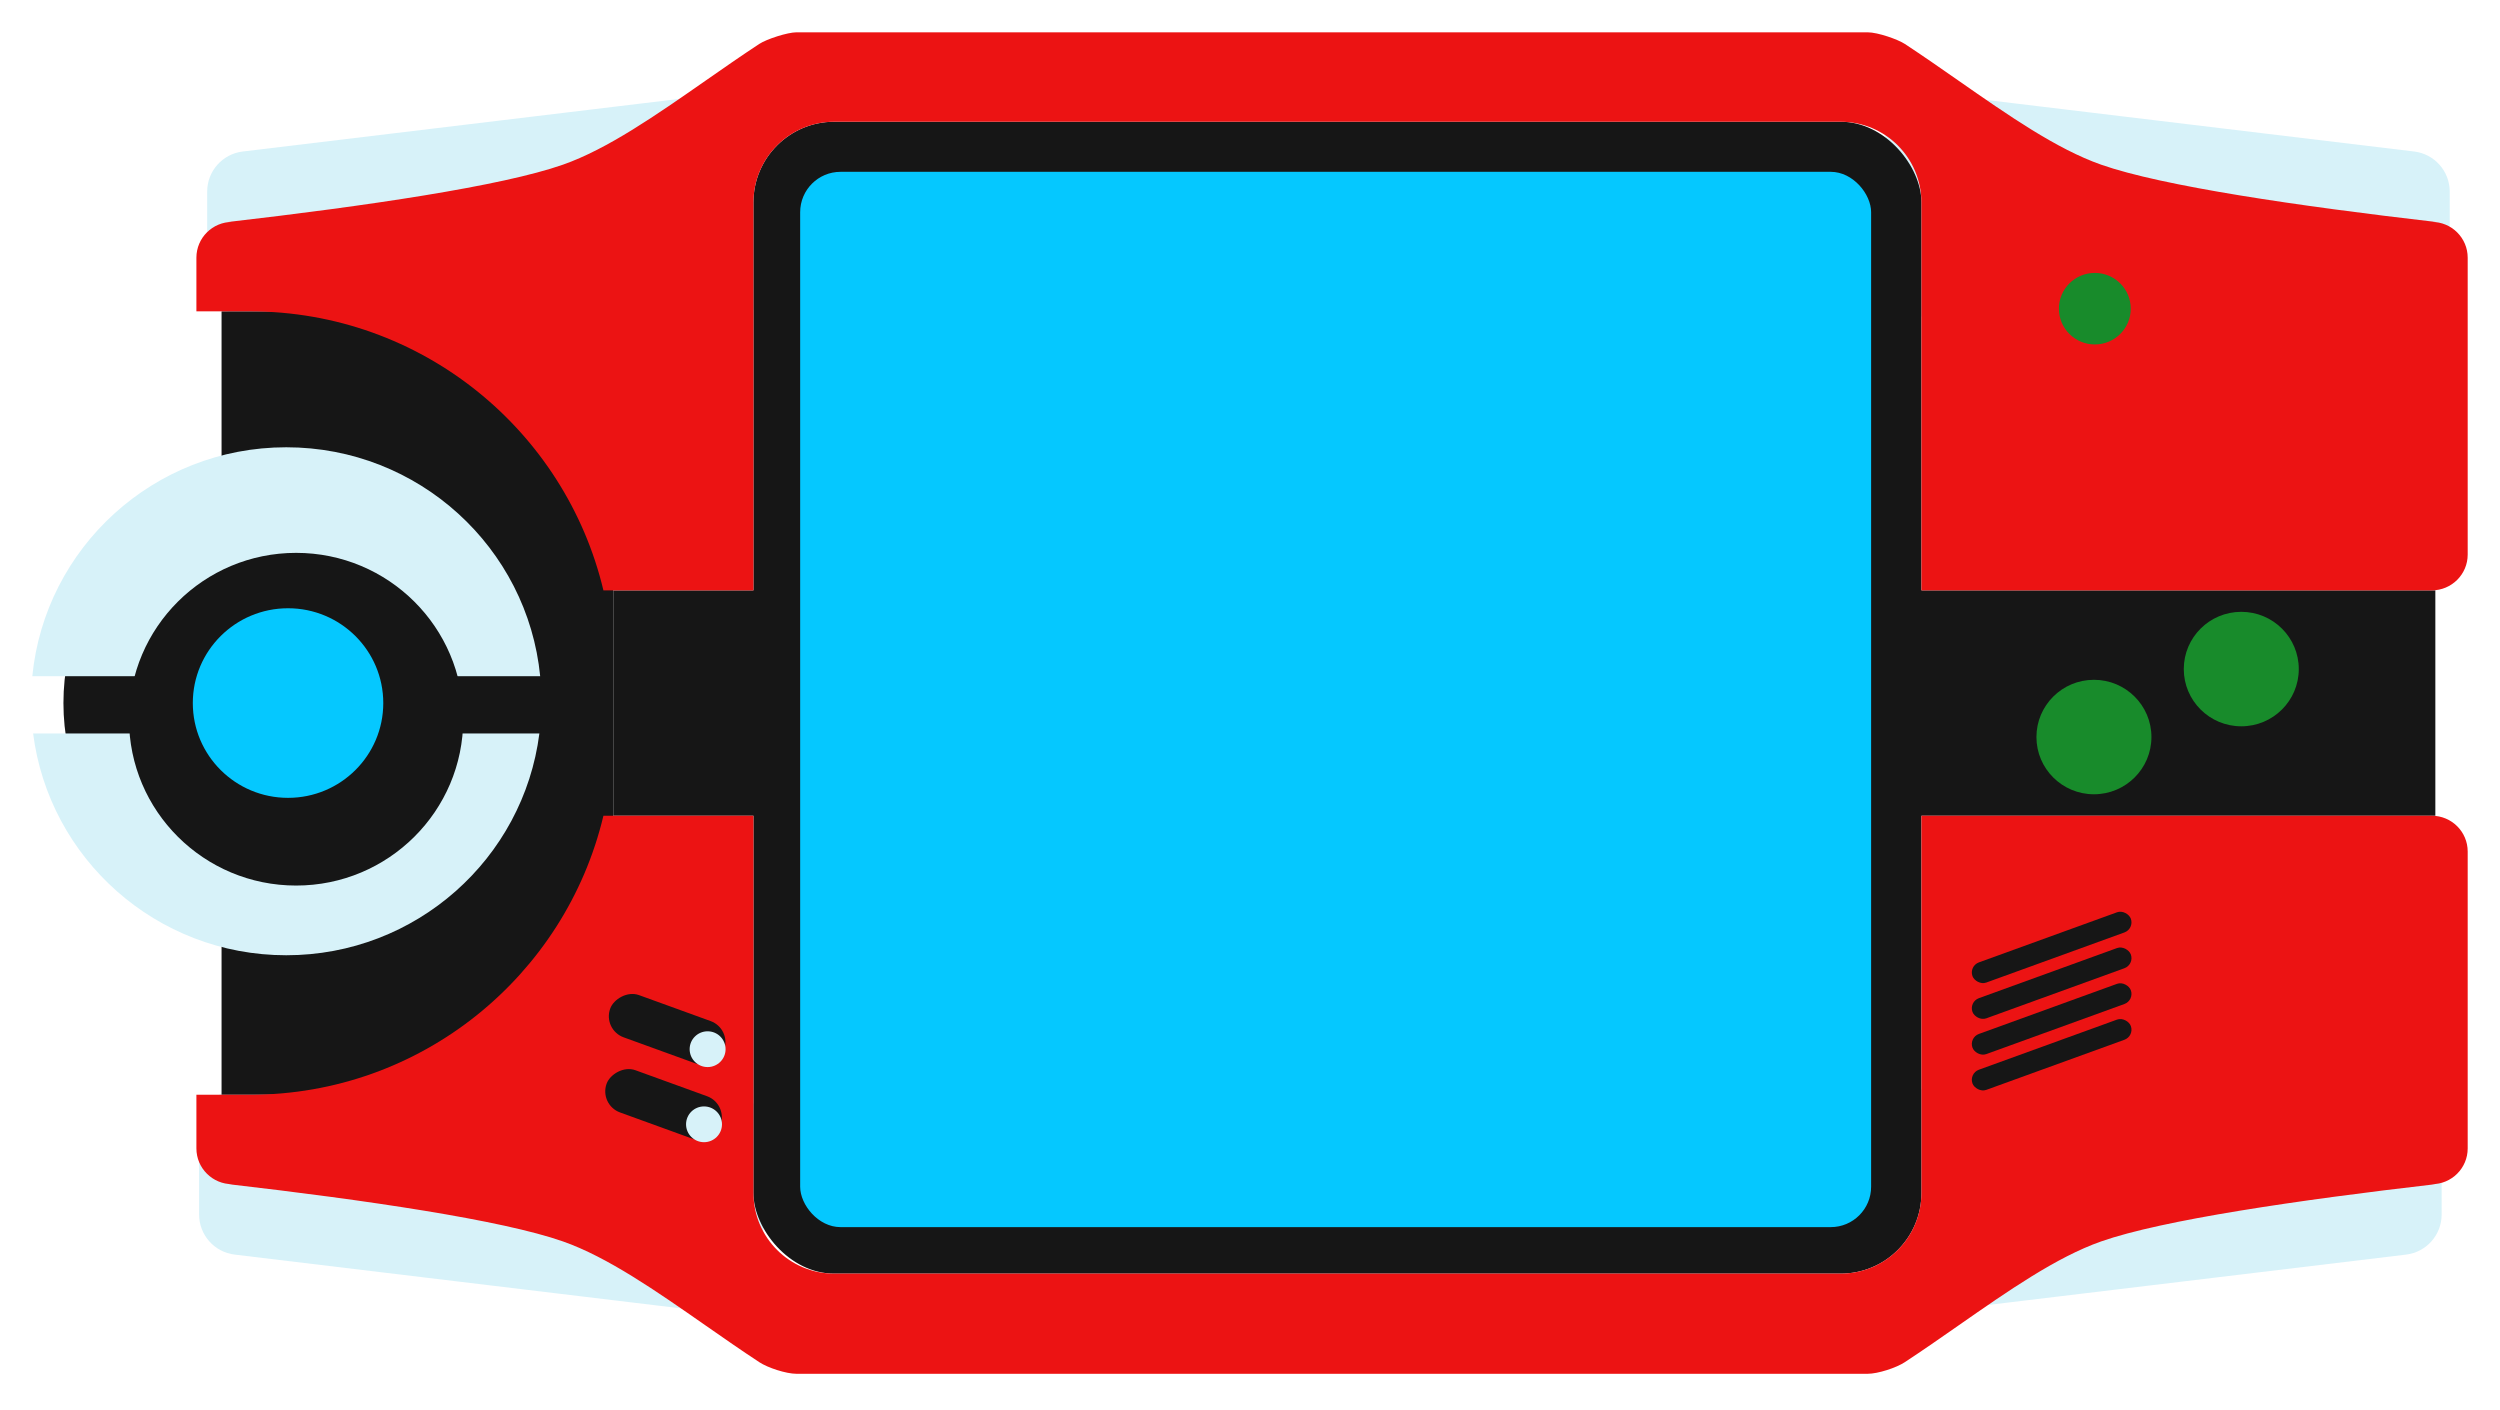 <svg width="619" height="349" viewBox="0 0 619 349" fill="none" xmlns="http://www.w3.org/2000/svg">
<g filter="url(#filter0_d_3_7)">
<g filter="url(#filter1_i_3_7)">
<path d="M43.298 35.44C43.298 30.38 47.078 26.117 52.102 25.512L171.805 11.092C177.759 10.375 183.001 15.023 183.001 21.02V56.43C183.001 61.953 178.524 66.43 173.001 66.43H53.298C47.776 66.43 43.298 61.953 43.298 56.43V35.44Z" fill="#D7F2F9"/>
</g>
<g filter="url(#filter2_i_3_7)">
<path d="M598.551 35.44C598.551 30.38 594.771 26.117 589.747 25.512L470.044 11.092C464.09 10.375 458.848 15.023 458.848 21.02V56.43C458.848 61.953 463.325 66.43 468.848 66.43H588.551C594.074 66.43 598.551 61.953 598.551 56.43V35.44Z" fill="#D7F2F9"/>
</g>
<g filter="url(#filter3_i_3_7)">
<path d="M43.298 296.712C43.298 301.772 47.078 306.035 52.102 306.64L171.805 321.06C177.759 321.777 183.001 317.129 183.001 311.132V275.721C183.001 270.199 178.524 265.721 173.001 265.721H53.298C47.776 265.721 43.298 270.199 43.298 275.721V296.712Z" fill="#D7F2F9"/>
</g>
<g filter="url(#filter4_i_3_7)">
<path d="M598.551 296.712C598.551 301.772 594.771 306.035 589.747 306.64L470.044 321.06C464.09 321.777 458.848 317.129 458.848 311.132V275.721C458.848 270.199 463.325 265.721 468.848 265.721H588.551C594.074 265.721 598.551 270.199 598.551 275.721V296.712Z" fill="#D7F2F9"/>
</g>
<path d="M46.858 69.088H143.849V263.064H46.858V69.088Z" fill="#161616"/>
<path d="M143.849 138.175H594.992V193.977H143.849V138.175Z" fill="#161616"/>
<ellipse cx="63.32" cy="166.076" rx="55.614" ry="55.359" fill="#161616"/>
<g filter="url(#filter5_ii_3_7)">
<path fill-rule="evenodd" clip-rule="evenodd" d="M125.55 173.605H0.2C4.135 204.573 30.695 228.52 62.875 228.52C95.054 228.52 121.614 204.573 125.55 173.605ZM125.749 159.433H0C3.129 127.611 30.084 102.746 62.875 102.746C95.665 102.746 122.621 127.611 125.749 159.433Z" fill="#D7F2F9"/>
</g>
<g filter="url(#filter6_d_3_7)">
<ellipse cx="63.319" cy="166.076" rx="41.377" ry="41.187" fill="#161616"/>
</g>
<ellipse cx="63.319" cy="166.076" rx="23.58" ry="23.472" fill="#05C8FF"/>
<g filter="url(#filter7_ii_3_7)">
<ellipse cx="510.458" cy="174.49" rx="14.237" ry="14.172" fill="#188B2B"/>
</g>
<g filter="url(#filter8_ii_3_7)">
<ellipse cx="546.941" cy="157.661" rx="14.237" ry="14.172" fill="#188B2B"/>
</g>
<rect x="178.552" y="22.143" width="289.194" height="285.207" rx="20" fill="#161616"/>
<rect x="190.12" y="34.544" width="265.169" height="261.293" rx="10" fill="#05C8FF"/>
<g filter="url(#filter9_ii_3_7)">
<path fill-rule="evenodd" clip-rule="evenodd" d="M178.552 193.977H141.407C131.979 233.597 96.355 263.064 53.849 263.064H40.629V276.35C40.629 281.242 44.613 285.208 49.527 285.208H48.637C82.53 289.126 116.264 294.065 131.391 299.379C142.43 303.257 154.415 311.616 166.657 320.153C171.081 323.238 175.539 326.346 179.997 329.275C182.112 330.664 186.632 332.152 189.23 332.152H454.399C456.997 332.152 461.517 330.664 463.632 329.275C468.087 326.348 472.542 323.242 476.963 320.159L476.968 320.155L476.971 320.153C489.213 311.616 501.199 303.257 512.238 299.379C527.365 294.065 561.099 289.126 594.992 285.208H594.102C599.016 285.208 603 281.242 603 276.35V202.834C603 197.942 599.016 193.977 594.102 193.977H467.746V287.351C467.746 298.397 458.792 307.351 447.746 307.351H198.552C187.507 307.351 178.552 298.397 178.552 287.351V193.977Z" fill="#EC1313"/>
</g>
<g filter="url(#filter10_ii_3_7)">
<path fill-rule="evenodd" clip-rule="evenodd" d="M179.997 2.877C181.843 1.664 187.006 0 189.23 0H454.399C456.997 0 461.962 1.78 463.632 2.877C468.089 5.805 472.546 8.913 476.969 11.997L476.971 11.999C489.213 20.536 501.199 28.894 512.238 32.772C527.365 38.087 561.099 43.026 594.992 46.944H594.102C599.016 46.944 603 50.91 603 55.801V129.318C603 134.209 599.016 138.175 594.102 138.175H467.746V42.143C467.746 31.098 458.792 22.143 447.746 22.143H198.552C187.507 22.143 178.552 31.098 178.552 42.143V138.175H141.407C131.979 98.555 96.355 69.088 53.849 69.088H40.629V55.801C40.629 50.91 44.613 46.944 49.527 46.944H48.637C82.53 43.026 116.264 38.087 131.391 32.772C142.43 28.894 154.415 20.536 166.657 11.999L166.657 11.999C171.081 8.914 175.539 5.806 179.997 2.877Z" fill="#EC1313"/>
</g>
<rect width="41.712" height="5.317" rx="2.659" transform="matrix(0.94 -0.341 0.343 0.939 479.474 231.196)" fill="#161616"/>
<rect width="29.994" height="11.129" rx="5.564" transform="matrix(0.94 0.341 0.343 -0.939 141.179 246.944)" fill="#161616"/>
<rect width="29.994" height="11.129" rx="5.564" transform="matrix(0.94 0.341 0.343 -0.939 140.29 265.544)" fill="#161616"/>
<rect width="41.712" height="5.317" rx="2.659" transform="matrix(0.94 -0.341 0.343 0.939 479.474 240.054)" fill="#161616"/>
<rect width="41.712" height="5.317" rx="2.659" transform="matrix(0.94 -0.341 0.343 0.939 479.474 248.911)" fill="#161616"/>
<rect width="41.712" height="5.317" rx="2.659" transform="matrix(0.94 -0.341 0.343 0.939 479.474 257.769)" fill="#161616"/>
<g filter="url(#filter11_dii_3_7)">
<ellipse cx="508.678" cy="66.43" rx="8.898" ry="8.857" fill="#188B2B"/>
</g>
<g filter="url(#filter12_dii_3_7)">
<ellipse cx="165.205" cy="249.778" rx="4.449" ry="4.429" fill="#D7F2F9"/>
</g>
<g filter="url(#filter13_dii_3_7)">
<ellipse cx="164.315" cy="268.379" rx="4.449" ry="4.429" fill="#D7F2F9"/>
</g>
</g>
<defs>
<filter id="filter0_d_3_7" x="0" y="0" width="619" height="348.152" filterUnits="userSpaceOnUse" color-interpolation-filters="sRGB">
<feFlood flood-opacity="0" result="BackgroundImageFix"/>
<feColorMatrix in="SourceAlpha" type="matrix" values="0 0 0 0 0 0 0 0 0 0 0 0 0 0 0 0 0 0 127 0" result="hardAlpha"/>
<feOffset dx="8" dy="8"/>
<feGaussianBlur stdDeviation="4"/>
<feComposite in2="hardAlpha" operator="out"/>
<feColorMatrix type="matrix" values="0 0 0 0 0 0 0 0 0 0 0 0 0 0 0 0 0 0 0.25 0"/>
<feBlend mode="normal" in2="BackgroundImageFix" result="effect1_dropShadow_3_7"/>
<feBlend mode="normal" in="SourceGraphic" in2="effect1_dropShadow_3_7" result="shape"/>
</filter>
<filter id="filter1_i_3_7" x="43.298" y="11.019" width="139.703" height="59.412" filterUnits="userSpaceOnUse" color-interpolation-filters="sRGB">
<feFlood flood-opacity="0" result="BackgroundImageFix"/>
<feBlend mode="normal" in="SourceGraphic" in2="BackgroundImageFix" result="shape"/>
<feColorMatrix in="SourceAlpha" type="matrix" values="0 0 0 0 0 0 0 0 0 0 0 0 0 0 0 0 0 0 127 0" result="hardAlpha"/>
<feOffset dy="4"/>
<feGaussianBlur stdDeviation="2"/>
<feComposite in2="hardAlpha" operator="arithmetic" k2="-1" k3="1"/>
<feColorMatrix type="matrix" values="0 0 0 0 1 0 0 0 0 1 0 0 0 0 1 0 0 0 0.8 0"/>
<feBlend mode="normal" in2="shape" result="effect1_innerShadow_3_7"/>
</filter>
<filter id="filter2_i_3_7" x="458.848" y="11.019" width="139.703" height="59.412" filterUnits="userSpaceOnUse" color-interpolation-filters="sRGB">
<feFlood flood-opacity="0" result="BackgroundImageFix"/>
<feBlend mode="normal" in="SourceGraphic" in2="BackgroundImageFix" result="shape"/>
<feColorMatrix in="SourceAlpha" type="matrix" values="0 0 0 0 0 0 0 0 0 0 0 0 0 0 0 0 0 0 127 0" result="hardAlpha"/>
<feOffset dy="4"/>
<feGaussianBlur stdDeviation="2"/>
<feComposite in2="hardAlpha" operator="arithmetic" k2="-1" k3="1"/>
<feColorMatrix type="matrix" values="0 0 0 0 1 0 0 0 0 1 0 0 0 0 1 0 0 0 0.8 0"/>
<feBlend mode="normal" in2="shape" result="effect1_innerShadow_3_7"/>
</filter>
<filter id="filter3_i_3_7" x="41.298" y="261.721" width="141.703" height="59.412" filterUnits="userSpaceOnUse" color-interpolation-filters="sRGB">
<feFlood flood-opacity="0" result="BackgroundImageFix"/>
<feBlend mode="normal" in="SourceGraphic" in2="BackgroundImageFix" result="shape"/>
<feColorMatrix in="SourceAlpha" type="matrix" values="0 0 0 0 0 0 0 0 0 0 0 0 0 0 0 0 0 0 127 0" result="hardAlpha"/>
<feOffset dx="-2" dy="-4"/>
<feGaussianBlur stdDeviation="2"/>
<feComposite in2="hardAlpha" operator="arithmetic" k2="-1" k3="1"/>
<feColorMatrix type="matrix" values="0 0 0 0 0 0 0 0 0 0 0 0 0 0 0 0 0 0 0.25 0"/>
<feBlend mode="normal" in2="shape" result="effect1_innerShadow_3_7"/>
</filter>
<filter id="filter4_i_3_7" x="456.848" y="261.721" width="141.703" height="59.412" filterUnits="userSpaceOnUse" color-interpolation-filters="sRGB">
<feFlood flood-opacity="0" result="BackgroundImageFix"/>
<feBlend mode="normal" in="SourceGraphic" in2="BackgroundImageFix" result="shape"/>
<feColorMatrix in="SourceAlpha" type="matrix" values="0 0 0 0 0 0 0 0 0 0 0 0 0 0 0 0 0 0 127 0" result="hardAlpha"/>
<feOffset dx="-2" dy="-4"/>
<feGaussianBlur stdDeviation="2"/>
<feComposite in2="hardAlpha" operator="arithmetic" k2="-1" k3="1"/>
<feColorMatrix type="matrix" values="0 0 0 0 0 0 0 0 0 0 0 0 0 0 0 0 0 0 0.25 0"/>
<feBlend mode="normal" in2="shape" result="effect1_innerShadow_3_7"/>
</filter>
<filter id="filter5_ii_3_7" x="-2" y="98.746" width="129.749" height="133.775" filterUnits="userSpaceOnUse" color-interpolation-filters="sRGB">
<feFlood flood-opacity="0" result="BackgroundImageFix"/>
<feBlend mode="normal" in="SourceGraphic" in2="BackgroundImageFix" result="shape"/>
<feColorMatrix in="SourceAlpha" type="matrix" values="0 0 0 0 0 0 0 0 0 0 0 0 0 0 0 0 0 0 127 0" result="hardAlpha"/>
<feOffset dx="2" dy="4"/>
<feGaussianBlur stdDeviation="2"/>
<feComposite in2="hardAlpha" operator="arithmetic" k2="-1" k3="1"/>
<feColorMatrix type="matrix" values="0 0 0 0 1 0 0 0 0 1 0 0 0 0 1 0 0 0 0.8 0"/>
<feBlend mode="normal" in2="shape" result="effect1_innerShadow_3_7"/>
<feColorMatrix in="SourceAlpha" type="matrix" values="0 0 0 0 0 0 0 0 0 0 0 0 0 0 0 0 0 0 127 0" result="hardAlpha"/>
<feOffset dx="-2" dy="-4"/>
<feGaussianBlur stdDeviation="2"/>
<feComposite in2="hardAlpha" operator="arithmetic" k2="-1" k3="1"/>
<feColorMatrix type="matrix" values="0 0 0 0 0 0 0 0 0 0 0 0 0 0 0 0 0 0 0.25 0"/>
<feBlend mode="normal" in2="effect1_innerShadow_3_7" result="effect2_innerShadow_3_7"/>
</filter>
<filter id="filter6_d_3_7" x="19.943" y="124.889" width="90.754" height="90.374" filterUnits="userSpaceOnUse" color-interpolation-filters="sRGB">
<feFlood flood-opacity="0" result="BackgroundImageFix"/>
<feColorMatrix in="SourceAlpha" type="matrix" values="0 0 0 0 0 0 0 0 0 0 0 0 0 0 0 0 0 0 127 0" result="hardAlpha"/>
<feOffset dx="2" dy="4"/>
<feGaussianBlur stdDeviation="2"/>
<feComposite in2="hardAlpha" operator="out"/>
<feColorMatrix type="matrix" values="0 0 0 0 0 0 0 0 0 0 0 0 0 0 0 0 0 0 0.25 0"/>
<feBlend mode="normal" in2="BackgroundImageFix" result="effect1_dropShadow_3_7"/>
<feBlend mode="normal" in="SourceGraphic" in2="effect1_dropShadow_3_7" result="shape"/>
</filter>
<filter id="filter7_ii_3_7" x="494.221" y="156.318" width="32.474" height="36.344" filterUnits="userSpaceOnUse" color-interpolation-filters="sRGB">
<feFlood flood-opacity="0" result="BackgroundImageFix"/>
<feBlend mode="normal" in="SourceGraphic" in2="BackgroundImageFix" result="shape"/>
<feColorMatrix in="SourceAlpha" type="matrix" values="0 0 0 0 0 0 0 0 0 0 0 0 0 0 0 0 0 0 127 0" result="hardAlpha"/>
<feOffset dx="2" dy="4"/>
<feGaussianBlur stdDeviation="2"/>
<feComposite in2="hardAlpha" operator="arithmetic" k2="-1" k3="1"/>
<feColorMatrix type="matrix" values="0 0 0 0 1 0 0 0 0 1 0 0 0 0 1 0 0 0 0.3 0"/>
<feBlend mode="normal" in2="shape" result="effect1_innerShadow_3_7"/>
<feColorMatrix in="SourceAlpha" type="matrix" values="0 0 0 0 0 0 0 0 0 0 0 0 0 0 0 0 0 0 127 0" result="hardAlpha"/>
<feOffset dx="-2" dy="-4"/>
<feGaussianBlur stdDeviation="2"/>
<feComposite in2="hardAlpha" operator="arithmetic" k2="-1" k3="1"/>
<feColorMatrix type="matrix" values="0 0 0 0 0 0 0 0 0 0 0 0 0 0 0 0 0 0 0.3 0"/>
<feBlend mode="normal" in2="effect1_innerShadow_3_7" result="effect2_innerShadow_3_7"/>
</filter>
<filter id="filter8_ii_3_7" x="530.704" y="139.49" width="32.474" height="36.344" filterUnits="userSpaceOnUse" color-interpolation-filters="sRGB">
<feFlood flood-opacity="0" result="BackgroundImageFix"/>
<feBlend mode="normal" in="SourceGraphic" in2="BackgroundImageFix" result="shape"/>
<feColorMatrix in="SourceAlpha" type="matrix" values="0 0 0 0 0 0 0 0 0 0 0 0 0 0 0 0 0 0 127 0" result="hardAlpha"/>
<feOffset dx="2" dy="4"/>
<feGaussianBlur stdDeviation="2"/>
<feComposite in2="hardAlpha" operator="arithmetic" k2="-1" k3="1"/>
<feColorMatrix type="matrix" values="0 0 0 0 1 0 0 0 0 1 0 0 0 0 1 0 0 0 0.3 0"/>
<feBlend mode="normal" in2="shape" result="effect1_innerShadow_3_7"/>
<feColorMatrix in="SourceAlpha" type="matrix" values="0 0 0 0 0 0 0 0 0 0 0 0 0 0 0 0 0 0 127 0" result="hardAlpha"/>
<feOffset dx="-2" dy="-4"/>
<feGaussianBlur stdDeviation="2"/>
<feComposite in2="hardAlpha" operator="arithmetic" k2="-1" k3="1"/>
<feColorMatrix type="matrix" values="0 0 0 0 0 0 0 0 0 0 0 0 0 0 0 0 0 0 0.3 0"/>
<feBlend mode="normal" in2="effect1_innerShadow_3_7" result="effect2_innerShadow_3_7"/>
</filter>
<filter id="filter9_ii_3_7" x="38.629" y="189.977" width="566.371" height="146.175" filterUnits="userSpaceOnUse" color-interpolation-filters="sRGB">
<feFlood flood-opacity="0" result="BackgroundImageFix"/>
<feBlend mode="normal" in="SourceGraphic" in2="BackgroundImageFix" result="shape"/>
<feColorMatrix in="SourceAlpha" type="matrix" values="0 0 0 0 0 0 0 0 0 0 0 0 0 0 0 0 0 0 127 0" result="hardAlpha"/>
<feOffset dx="-2" dy="-4"/>
<feGaussianBlur stdDeviation="2"/>
<feComposite in2="hardAlpha" operator="arithmetic" k2="-1" k3="1"/>
<feColorMatrix type="matrix" values="0 0 0 0 0 0 0 0 0 0 0 0 0 0 0 0 0 0 0.25 0"/>
<feBlend mode="normal" in2="shape" result="effect1_innerShadow_3_7"/>
<feColorMatrix in="SourceAlpha" type="matrix" values="0 0 0 0 0 0 0 0 0 0 0 0 0 0 0 0 0 0 127 0" result="hardAlpha"/>
<feOffset dx="2" dy="4"/>
<feGaussianBlur stdDeviation="2"/>
<feComposite in2="hardAlpha" operator="arithmetic" k2="-1" k3="1"/>
<feColorMatrix type="matrix" values="0 0 0 0 1 0 0 0 0 1 0 0 0 0 1 0 0 0 0.25 0"/>
<feBlend mode="normal" in2="effect1_innerShadow_3_7" result="effect2_innerShadow_3_7"/>
</filter>
<filter id="filter10_ii_3_7" x="38.629" y="-4" width="566.371" height="146.175" filterUnits="userSpaceOnUse" color-interpolation-filters="sRGB">
<feFlood flood-opacity="0" result="BackgroundImageFix"/>
<feBlend mode="normal" in="SourceGraphic" in2="BackgroundImageFix" result="shape"/>
<feColorMatrix in="SourceAlpha" type="matrix" values="0 0 0 0 0 0 0 0 0 0 0 0 0 0 0 0 0 0 127 0" result="hardAlpha"/>
<feOffset dx="-2" dy="-4"/>
<feGaussianBlur stdDeviation="2"/>
<feComposite in2="hardAlpha" operator="arithmetic" k2="-1" k3="1"/>
<feColorMatrix type="matrix" values="0 0 0 0 0 0 0 0 0 0 0 0 0 0 0 0 0 0 0.25 0"/>
<feBlend mode="normal" in2="shape" result="effect1_innerShadow_3_7"/>
<feColorMatrix in="SourceAlpha" type="matrix" values="0 0 0 0 0 0 0 0 0 0 0 0 0 0 0 0 0 0 127 0" result="hardAlpha"/>
<feOffset dx="2" dy="4"/>
<feGaussianBlur stdDeviation="2"/>
<feComposite in2="hardAlpha" operator="arithmetic" k2="-1" k3="1"/>
<feColorMatrix type="matrix" values="0 0 0 0 1 0 0 0 0 1 0 0 0 0 1 0 0 0 0.25 0"/>
<feBlend mode="normal" in2="effect1_innerShadow_3_7" result="effect2_innerShadow_3_7"/>
</filter>
<filter id="filter11_dii_3_7" x="497.78" y="53.573" width="25.797" height="27.715" filterUnits="userSpaceOnUse" color-interpolation-filters="sRGB">
<feFlood flood-opacity="0" result="BackgroundImageFix"/>
<feColorMatrix in="SourceAlpha" type="matrix" values="0 0 0 0 0 0 0 0 0 0 0 0 0 0 0 0 0 0 127 0" result="hardAlpha"/>
<feOffset dx="2" dy="2"/>
<feGaussianBlur stdDeviation="2"/>
<feComposite in2="hardAlpha" operator="out"/>
<feColorMatrix type="matrix" values="0 0 0 0 0 0 0 0 0 0 0 0 0 0 0 0 0 0 0.25 0"/>
<feBlend mode="normal" in2="BackgroundImageFix" result="effect1_dropShadow_3_7"/>
<feBlend mode="normal" in="SourceGraphic" in2="effect1_dropShadow_3_7" result="shape"/>
<feColorMatrix in="SourceAlpha" type="matrix" values="0 0 0 0 0 0 0 0 0 0 0 0 0 0 0 0 0 0 127 0" result="hardAlpha"/>
<feOffset dx="2" dy="4"/>
<feGaussianBlur stdDeviation="2"/>
<feComposite in2="hardAlpha" operator="arithmetic" k2="-1" k3="1"/>
<feColorMatrix type="matrix" values="0 0 0 0 1 0 0 0 0 1 0 0 0 0 1 0 0 0 0.3 0"/>
<feBlend mode="normal" in2="shape" result="effect2_innerShadow_3_7"/>
<feColorMatrix in="SourceAlpha" type="matrix" values="0 0 0 0 0 0 0 0 0 0 0 0 0 0 0 0 0 0 127 0" result="hardAlpha"/>
<feOffset dx="-2" dy="-4"/>
<feGaussianBlur stdDeviation="2"/>
<feComposite in2="hardAlpha" operator="arithmetic" k2="-1" k3="1"/>
<feColorMatrix type="matrix" values="0 0 0 0 0 0 0 0 0 0 0 0 0 0 0 0 0 0 0.3 0"/>
<feBlend mode="normal" in2="effect2_innerShadow_3_7" result="effect3_innerShadow_3_7"/>
</filter>
<filter id="filter12_dii_3_7" x="158.756" y="241.349" width="16.898" height="18.857" filterUnits="userSpaceOnUse" color-interpolation-filters="sRGB">
<feFlood flood-opacity="0" result="BackgroundImageFix"/>
<feColorMatrix in="SourceAlpha" type="matrix" values="0 0 0 0 0 0 0 0 0 0 0 0 0 0 0 0 0 0 127 0" result="hardAlpha"/>
<feOffset dx="2" dy="2"/>
<feGaussianBlur stdDeviation="2"/>
<feComposite in2="hardAlpha" operator="out"/>
<feColorMatrix type="matrix" values="0 0 0 0 0 0 0 0 0 0 0 0 0 0 0 0 0 0 0.25 0"/>
<feBlend mode="normal" in2="BackgroundImageFix" result="effect1_dropShadow_3_7"/>
<feBlend mode="normal" in="SourceGraphic" in2="effect1_dropShadow_3_7" result="shape"/>
<feColorMatrix in="SourceAlpha" type="matrix" values="0 0 0 0 0 0 0 0 0 0 0 0 0 0 0 0 0 0 127 0" result="hardAlpha"/>
<feOffset dx="2" dy="4"/>
<feGaussianBlur stdDeviation="2"/>
<feComposite in2="hardAlpha" operator="arithmetic" k2="-1" k3="1"/>
<feColorMatrix type="matrix" values="0 0 0 0 1 0 0 0 0 1 0 0 0 0 1 0 0 0 0.3 0"/>
<feBlend mode="normal" in2="shape" result="effect2_innerShadow_3_7"/>
<feColorMatrix in="SourceAlpha" type="matrix" values="0 0 0 0 0 0 0 0 0 0 0 0 0 0 0 0 0 0 127 0" result="hardAlpha"/>
<feOffset dx="-2" dy="-4"/>
<feGaussianBlur stdDeviation="2"/>
<feComposite in2="hardAlpha" operator="arithmetic" k2="-1" k3="1"/>
<feColorMatrix type="matrix" values="0 0 0 0 0 0 0 0 0 0 0 0 0 0 0 0 0 0 0.3 0"/>
<feBlend mode="normal" in2="effect2_innerShadow_3_7" result="effect3_innerShadow_3_7"/>
</filter>
<filter id="filter13_dii_3_7" x="157.866" y="259.95" width="16.898" height="18.857" filterUnits="userSpaceOnUse" color-interpolation-filters="sRGB">
<feFlood flood-opacity="0" result="BackgroundImageFix"/>
<feColorMatrix in="SourceAlpha" type="matrix" values="0 0 0 0 0 0 0 0 0 0 0 0 0 0 0 0 0 0 127 0" result="hardAlpha"/>
<feOffset dx="2" dy="2"/>
<feGaussianBlur stdDeviation="2"/>
<feComposite in2="hardAlpha" operator="out"/>
<feColorMatrix type="matrix" values="0 0 0 0 0 0 0 0 0 0 0 0 0 0 0 0 0 0 0.25 0"/>
<feBlend mode="normal" in2="BackgroundImageFix" result="effect1_dropShadow_3_7"/>
<feBlend mode="normal" in="SourceGraphic" in2="effect1_dropShadow_3_7" result="shape"/>
<feColorMatrix in="SourceAlpha" type="matrix" values="0 0 0 0 0 0 0 0 0 0 0 0 0 0 0 0 0 0 127 0" result="hardAlpha"/>
<feOffset dx="2" dy="4"/>
<feGaussianBlur stdDeviation="2"/>
<feComposite in2="hardAlpha" operator="arithmetic" k2="-1" k3="1"/>
<feColorMatrix type="matrix" values="0 0 0 0 1 0 0 0 0 1 0 0 0 0 1 0 0 0 0.3 0"/>
<feBlend mode="normal" in2="shape" result="effect2_innerShadow_3_7"/>
<feColorMatrix in="SourceAlpha" type="matrix" values="0 0 0 0 0 0 0 0 0 0 0 0 0 0 0 0 0 0 127 0" result="hardAlpha"/>
<feOffset dx="-2" dy="-4"/>
<feGaussianBlur stdDeviation="2"/>
<feComposite in2="hardAlpha" operator="arithmetic" k2="-1" k3="1"/>
<feColorMatrix type="matrix" values="0 0 0 0 0 0 0 0 0 0 0 0 0 0 0 0 0 0 0.3 0"/>
<feBlend mode="normal" in2="effect2_innerShadow_3_7" result="effect3_innerShadow_3_7"/>
</filter>
</defs>
</svg>

